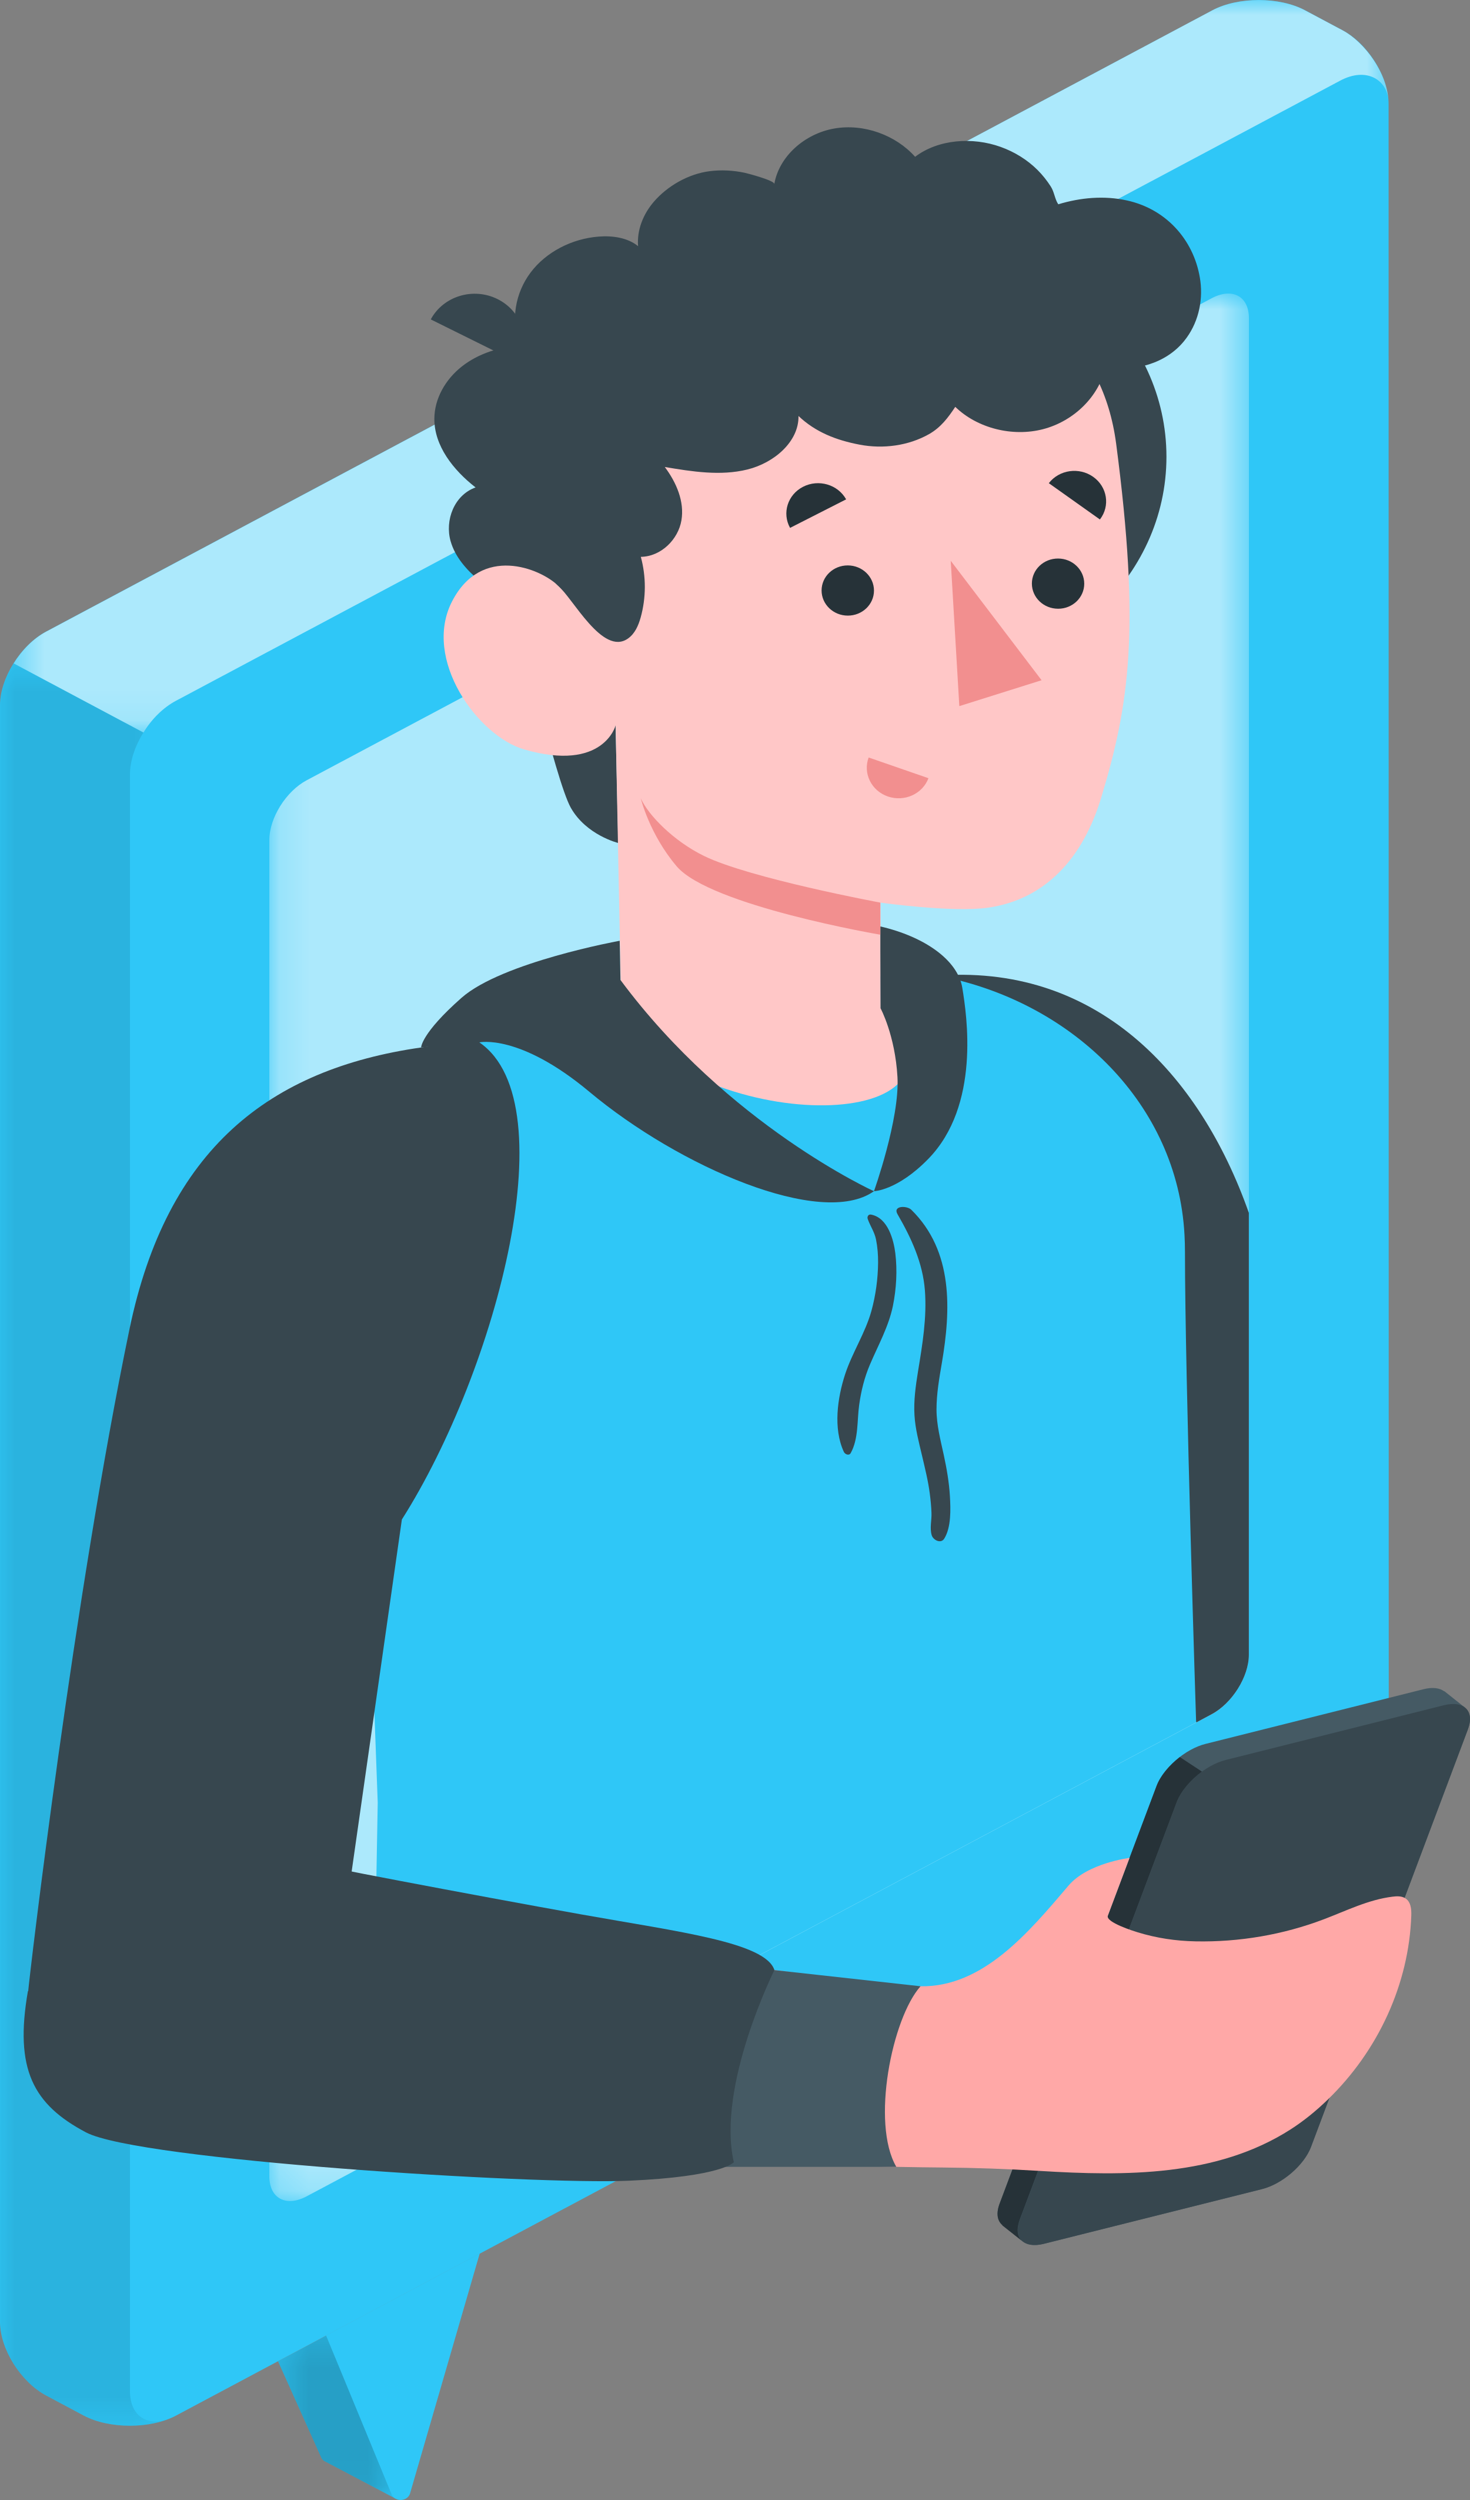 <svg width="50" height="85" viewBox="0 0 50 85" fill="none" xmlns="http://www.w3.org/2000/svg">
<rect x="0" y="0" width="50" height="85" fill="#808080" stroke="none"/>
<path d="M13.452 84.952L11.091 83.707C11.026 83.68 10.973 83.642 10.938 83.582L9.457 80.284L11.384 79.257L11.326 79.415L13.452 84.952Z" fill="#2FC7F7"/>
<mask id="mask0_28_1388" style="mask-type:luminance" maskUnits="userSpaceOnUse" x="9" y="79" width="5" height="6">
<path d="M9.457 79.258H13.452V84.952H9.457V79.258Z" fill="white"/>
</mask>
<g mask="url(#mask0_28_1388)">
<g opacity="0.4">
<path d="M13.452 84.952L11.091 83.707C11.026 83.68 10.973 83.642 10.938 83.583L9.457 80.284L11.384 79.258L11.326 79.415L13.452 84.952Z" fill="black" fill-opacity="0.5"/>
</g>
</g>
<path d="M11.09 79.404L13.336 84.845C13.479 85.074 13.849 85.042 13.943 84.792L16.317 76.619L11.09 79.404Z" fill="#2FC7F7"/>
<path d="M47.231 3.534C47.231 2.611 46.529 1.488 45.662 1.027L44.384 0.346C43.517 -0.115 42.111 -0.115 41.244 0.346L1.57 21.472C0.703 21.934 0 23.056 0 23.979V78.942C0 79.865 0.703 80.987 1.57 81.449L2.848 82.13C3.715 82.591 5.121 82.591 5.988 82.13L45.562 61.037C46.588 60.492 47.236 59.286 47.236 58.362L47.231 3.534Z" fill="#2FC7F7"/>
<mask id="mask1_28_1388" style="mask-type:luminance" maskUnits="userSpaceOnUse" x="9" y="9" width="34" height="66">
<path d="M9.162 9.981H42.48V74.834H9.162V9.981Z" fill="white"/>
</mask>
<g mask="url(#mask1_28_1388)">
<g opacity="0.6">
<path d="M10.431 74.675L41.211 58.288C41.911 57.914 42.48 57.008 42.48 56.261V10.816C42.48 10.07 41.912 9.768 41.212 10.141L10.431 26.529C9.73 26.902 9.162 27.809 9.162 28.555V73.999C9.162 74.746 9.73 75.048 10.431 74.675Z" fill="white"/>
</g>
</g>
<mask id="mask2_28_1388" style="mask-type:luminance" maskUnits="userSpaceOnUse" x="0" y="22" width="6" height="61">
<path d="M0.002 22.553H5.721V82.477H0.002V22.553Z" fill="white"/>
</mask>
<g mask="url(#mask2_28_1388)">
<g opacity="0.1">
<path d="M0.002 78.943C0.002 79.866 0.704 80.988 1.571 81.45L2.85 82.13C3.634 82.547 4.852 82.588 5.721 82.252C4.982 82.509 4.42 82.121 4.42 81.295V26.332C4.42 25.87 4.595 25.359 4.879 24.905L0.461 22.553C0.177 23.007 0.002 23.518 0.002 23.98V78.943Z" fill="black"/>
</g>
</g>
<mask id="mask3_28_1388" style="mask-type:luminance" maskUnits="userSpaceOnUse" x="0" y="0" width="48" height="25">
<path d="M0.465 0.004H47.225V24.906H0.465V0.004Z" fill="white"/>
</mask>
<g mask="url(#mask3_28_1388)">
<g opacity="0.6">
<path d="M47.225 3.451C47.211 2.75 46.504 2.238 45.56 2.755L5.986 23.826C5.554 24.055 5.158 24.447 4.88 24.906L0.465 22.556C0.75 22.097 1.138 21.706 1.57 21.476L41.241 0.348C42.112 -0.112 43.518 -0.112 44.382 0.348L45.664 1.03C46.403 1.422 47.204 2.491 47.225 3.451Z" fill="white"/>
</g>
</g>
<path d="M42.478 56.261V41.238C40.802 36.482 37.258 32.705 31.752 33.183L36.839 44.965L40.69 58.564L41.21 58.286C41.91 57.914 42.478 57.007 42.478 56.261Z" fill="#37474F"/>
<path d="M16.148 35.442C14.852 35.977 14.12 37.697 13.6 38.915C13.137 40 12.24 42.743 12.24 44.818L12.848 61.289L12.629 73.501L40.685 58.564C40.685 58.564 40.305 46.796 40.305 42.563C40.305 42.371 40.3 42.177 40.289 41.981C40.049 37.548 36.515 34.135 32.14 33.222C30.548 32.89 21.026 34.022 21.026 34.022L16.148 35.442Z" fill="#2FC7F7"/>
<path d="M32.31 50.874C32.283 50.404 32.202 49.937 32.102 49.475C31.991 48.961 31.855 48.451 31.854 47.923C31.854 47.388 31.947 46.861 32.037 46.334C32.339 44.552 32.436 42.545 30.998 41.133C30.847 40.984 30.358 40.988 30.527 41.281C31 42.099 31.385 42.934 31.459 43.869C31.53 44.798 31.376 45.705 31.226 46.622C31.146 47.117 31.074 47.619 31.105 48.12C31.132 48.585 31.256 49.04 31.362 49.493C31.462 49.923 31.571 50.352 31.626 50.789C31.654 51.002 31.675 51.221 31.683 51.435C31.694 51.689 31.617 51.952 31.691 52.198C31.74 52.361 32.001 52.499 32.117 52.314C32.357 51.928 32.335 51.311 32.31 50.874Z" fill="#37474F"/>
<path d="M30.453 42.61C30.398 42.166 30.205 41.405 29.627 41.296C29.534 41.278 29.488 41.37 29.514 41.443C29.598 41.685 29.743 41.881 29.796 42.14C29.849 42.403 29.869 42.664 29.867 42.931C29.862 43.479 29.786 44.041 29.64 44.572C29.434 45.316 28.99 45.985 28.748 46.718C28.483 47.526 28.335 48.57 28.702 49.363C28.741 49.448 28.88 49.505 28.936 49.404C29.206 48.916 29.149 48.298 29.224 47.764C29.29 47.292 29.4 46.841 29.589 46.397C29.871 45.735 30.229 45.099 30.372 44.395C30.489 43.812 30.524 43.2 30.453 42.61Z" fill="#37474F"/>
<path d="M23.475 15.53C23.475 19.655 27.102 23 31.575 23C36.048 23 39.675 19.655 39.675 15.53C39.675 11.404 36.048 8.06 31.575 8.06C27.102 8.06 23.475 11.404 23.475 15.53Z" fill="#37474F"/>
<path d="M17.576 20.841C17.576 20.841 18.889 26.528 19.415 27.463C19.942 28.397 21.029 28.662 21.029 28.662L20.937 24.662L17.576 20.841Z" fill="#37474F"/>
<path d="M19.266 12.681C19.144 12.325 18.893 11.992 18.523 11.843C18.28 11.746 18.008 11.734 17.744 11.748C17.008 11.785 16.274 12.017 15.713 12.457C15.151 12.897 14.778 13.553 14.774 14.233C14.767 15.154 15.413 15.979 16.176 16.573C15.443 16.835 15.127 17.696 15.326 18.397C15.479 18.937 15.864 19.37 16.301 19.74C16.708 20.084 17.006 20.458 17.494 20.726C17.796 20.892 18.09 20.896 18.441 20.933C18.56 20.945 20.042 21.055 20.047 21.102C19.944 20.054 19.841 19.005 19.738 17.956C19.653 17.096 19.569 16.238 19.485 15.378C19.448 14.997 19.395 14.615 19.373 14.233C19.343 13.725 19.438 13.224 19.278 12.719C19.274 12.706 19.27 12.694 19.266 12.681Z" fill="#37474F"/>
<path d="M20.793 21.105C20.297 21.377 19.59 20.5 18.979 19.909C18.368 19.32 16.371 18.513 15.376 20.448C14.361 22.42 16.255 25.024 17.826 25.48C20.534 26.263 20.94 24.661 20.94 24.661L21.139 34.763C24.507 38.743 33.851 38.44 29.958 34.282L29.95 30.69C29.95 30.69 32.404 31.033 33.601 30.862C35.592 30.579 36.845 29.129 37.449 27.142C38.42 23.948 38.788 21.37 37.965 15.091C37.063 8.208 28.381 8.136 23.693 10.858C19.005 13.578 20.793 21.105 20.793 21.105Z" fill="#FFC7C7"/>
<path d="M29.726 40.501C29.726 40.501 24.758 38.249 21.104 33.319L21.078 31.986C21.078 31.986 17.074 32.712 15.698 33.926C14.321 35.141 14.324 35.613 14.324 35.613L16.297 35.442C16.297 35.442 17.66 35.127 20.045 37.12C23.101 39.674 27.945 41.766 29.726 40.501Z" fill="#37474F"/>
<path d="M29.944 32.32L29.951 34.282C29.951 34.282 30.446 35.197 30.526 36.62C30.606 38.043 29.727 40.501 29.727 40.501C29.727 40.501 30.522 40.482 31.575 39.402C33.349 37.582 32.887 34.533 32.731 33.585C32.576 32.637 31.441 31.846 29.944 31.499V32.32Z" fill="#37474F"/>
<path d="M18.242 15.211C18.102 14.546 18.508 13.897 18.416 13.224C18.335 12.623 17.864 12.244 17.661 11.687C17.369 10.884 17.525 9.959 18.049 9.264C18.573 8.568 19.45 8.114 20.365 8.044C20.838 8.007 21.348 8.08 21.704 8.37C21.659 7.83 21.873 7.285 22.238 6.861C22.694 6.33 23.408 5.912 24.14 5.82C24.536 5.77 24.942 5.792 25.331 5.875C25.44 5.898 26.357 6.141 26.337 6.257C26.496 5.321 27.369 4.543 28.38 4.369C29.389 4.194 30.474 4.598 31.126 5.331C31.918 4.731 33.081 4.652 34.036 4.995C34.513 5.166 34.945 5.435 35.292 5.781C35.463 5.952 35.612 6.14 35.74 6.34C35.863 6.531 35.877 6.773 35.996 6.946C36.749 6.718 37.554 6.643 38.335 6.816C39.742 7.127 40.657 8.254 40.829 9.557C40.922 10.271 40.742 11.025 40.273 11.599C39.641 12.371 38.601 12.636 37.598 12.502C37.374 13.482 36.527 14.318 35.482 14.591C34.437 14.864 33.24 14.56 32.492 13.833C32.25 14.199 32.001 14.534 31.595 14.763C30.899 15.156 30.038 15.271 29.242 15.119C28.445 14.968 27.74 14.694 27.16 14.144C27.175 15.015 26.334 15.738 25.421 15.963C24.508 16.189 23.541 16.034 22.612 15.878C23.009 16.408 23.285 17.054 23.178 17.691C23.072 18.329 22.496 18.922 21.797 18.933C21.98 19.607 21.978 20.323 21.791 20.995C21.715 21.265 21.598 21.544 21.357 21.712C20.498 22.313 19.485 20.335 18.977 19.909C18.659 19.643 18.678 19.021 18.661 18.666C18.643 18.3 18.645 17.931 18.664 17.565C18.675 17.34 18.819 17.065 18.783 16.858C18.683 16.282 18.359 15.768 18.242 15.211Z" fill="#37474F"/>
<path d="M17.65 12.345L14.652 10.86C15.078 10.068 16.094 9.758 16.921 10.168C17.749 10.579 18.076 11.553 17.65 12.345Z" fill="#37474F"/>
<path d="M29.943 30.689C29.943 30.689 25.497 29.863 23.943 29.101C22.903 28.592 22.046 27.708 21.795 27.142C21.795 27.142 22.086 28.358 23.015 29.453C24.152 30.794 29.943 31.78 29.943 31.78V30.689Z" fill="#F28F8F"/>
<path d="M29.727 20.08C29.727 20.552 29.328 20.932 28.836 20.931C28.344 20.93 27.945 20.547 27.945 20.076C27.945 19.604 28.344 19.223 28.836 19.224C29.328 19.225 29.727 19.608 29.727 20.08Z" fill="#263238"/>
<path d="M28.78 16.978L26.873 17.948C26.593 17.443 26.792 16.816 27.318 16.549C27.844 16.281 28.499 16.473 28.78 16.978Z" fill="#263238"/>
<path d="M29.546 25.755L31.58 26.459C31.378 26.996 30.76 27.274 30.199 27.08C29.637 26.886 29.345 26.293 29.546 25.755Z" fill="#F28F8F"/>
<path d="M37.412 17.662L35.674 16.428C36.029 15.969 36.705 15.873 37.185 16.214C37.665 16.555 37.767 17.203 37.412 17.662Z" fill="#263238"/>
<path d="M36.879 19.846C36.879 20.317 36.48 20.699 35.989 20.697C35.496 20.696 35.098 20.313 35.098 19.841C35.098 19.37 35.496 18.989 35.989 18.99C36.48 18.991 36.879 19.374 36.879 19.846Z" fill="#263238"/>
<path d="M32.338 19.067L32.63 24.008L35.428 23.128L32.338 19.067Z" fill="#F28F8F"/>
<path d="M49.796 58.041L49.809 58.042L49.125 57.498V57.506C48.97 57.392 48.73 57.355 48.42 57.433L41.003 59.293C40.315 59.466 39.569 60.109 39.336 60.73L33.998 74.931C33.875 75.26 33.924 75.513 34.097 75.657L34.091 75.658L34.797 76.219L34.797 76.211C34.951 76.33 35.193 76.367 35.507 76.288L42.925 74.429C43.612 74.256 44.358 73.613 44.591 72.992C45.64 70.201 48.882 61.581 49.929 58.79C50.061 58.44 49.996 58.177 49.796 58.041Z" fill="#455A64"/>
<path d="M34.687 75.477L40.025 61.276C40.258 60.655 41.004 60.012 41.691 59.839L49.109 57.979C49.796 57.807 50.165 58.17 49.932 58.791C48.884 61.582 45.642 70.201 44.594 72.993C44.361 73.613 43.614 74.257 42.927 74.429L35.51 76.289C34.822 76.462 34.454 76.098 34.687 75.477Z" fill="#37474F"/>
<path d="M40.882 60.234C40.496 60.515 40.164 60.902 40.022 61.277L34.682 75.475C34.567 75.793 34.601 76.043 34.756 76.187L34.092 75.662L34.099 75.656C33.923 75.512 33.876 75.262 33.998 74.93L39.338 60.727C39.466 60.378 39.77 60.022 40.13 59.74L40.882 60.234Z" fill="#263238"/>
<path d="M3.42 72.059L10.327 64.753C10.327 64.753 29.204 67.503 31.317 67.534C33.43 67.564 34.976 65.72 36.344 64.11C36.995 63.343 38.42 63.169 38.42 63.169L37.682 65.133C37.597 65.357 38.577 65.662 38.698 65.699C39.341 65.895 39.99 65.993 40.663 66.006C42.152 66.036 43.647 65.78 45.024 65.257C45.793 64.966 46.542 64.588 47.365 64.487C47.506 64.469 47.66 64.463 47.782 64.531C47.987 64.645 48.011 64.906 48.003 65.128C47.924 67.445 46.886 69.725 45.148 71.4C44.767 71.768 44.353 72.108 43.899 72.399C41.391 74.007 38.281 73.991 35.361 73.811C34.257 73.743 33.16 73.704 32.053 73.695C25.093 73.641 6.632 72.789 3.42 72.059Z" fill="#FFA8A7"/>
<path d="M26.339 66.983L31.311 67.533C30.34 68.62 29.622 72.193 30.488 73.674H24.367C23.734 71.087 23.982 68.743 26.339 66.983Z" fill="#455A64"/>
<path d="M11.394 63.495C9.894 63.256 16.05 64.425 19.777 65.091C23.099 65.684 26.037 66.04 26.341 66.983C26.341 66.983 24.368 70.919 24.96 73.515C24.96 73.515 24.579 74.005 21.379 74.145C18.18 74.285 4.724 73.449 2.927 72.502C1.131 71.554 0.486 70.357 0.949 67.703L11.394 63.495Z" fill="#37474F"/>
<path d="M0.959 67.703C0.998 67.201 2.521 54.256 4.405 45.188C5.675 39.073 9.156 36.352 14.332 35.613L16.163 35.352C19.387 37.216 16.903 46.572 13.669 51.663L11.753 65.09L3.246 71.715C0.704 71.251 0.904 68.41 0.959 67.703Z" fill="#37474F"/>
</svg>
